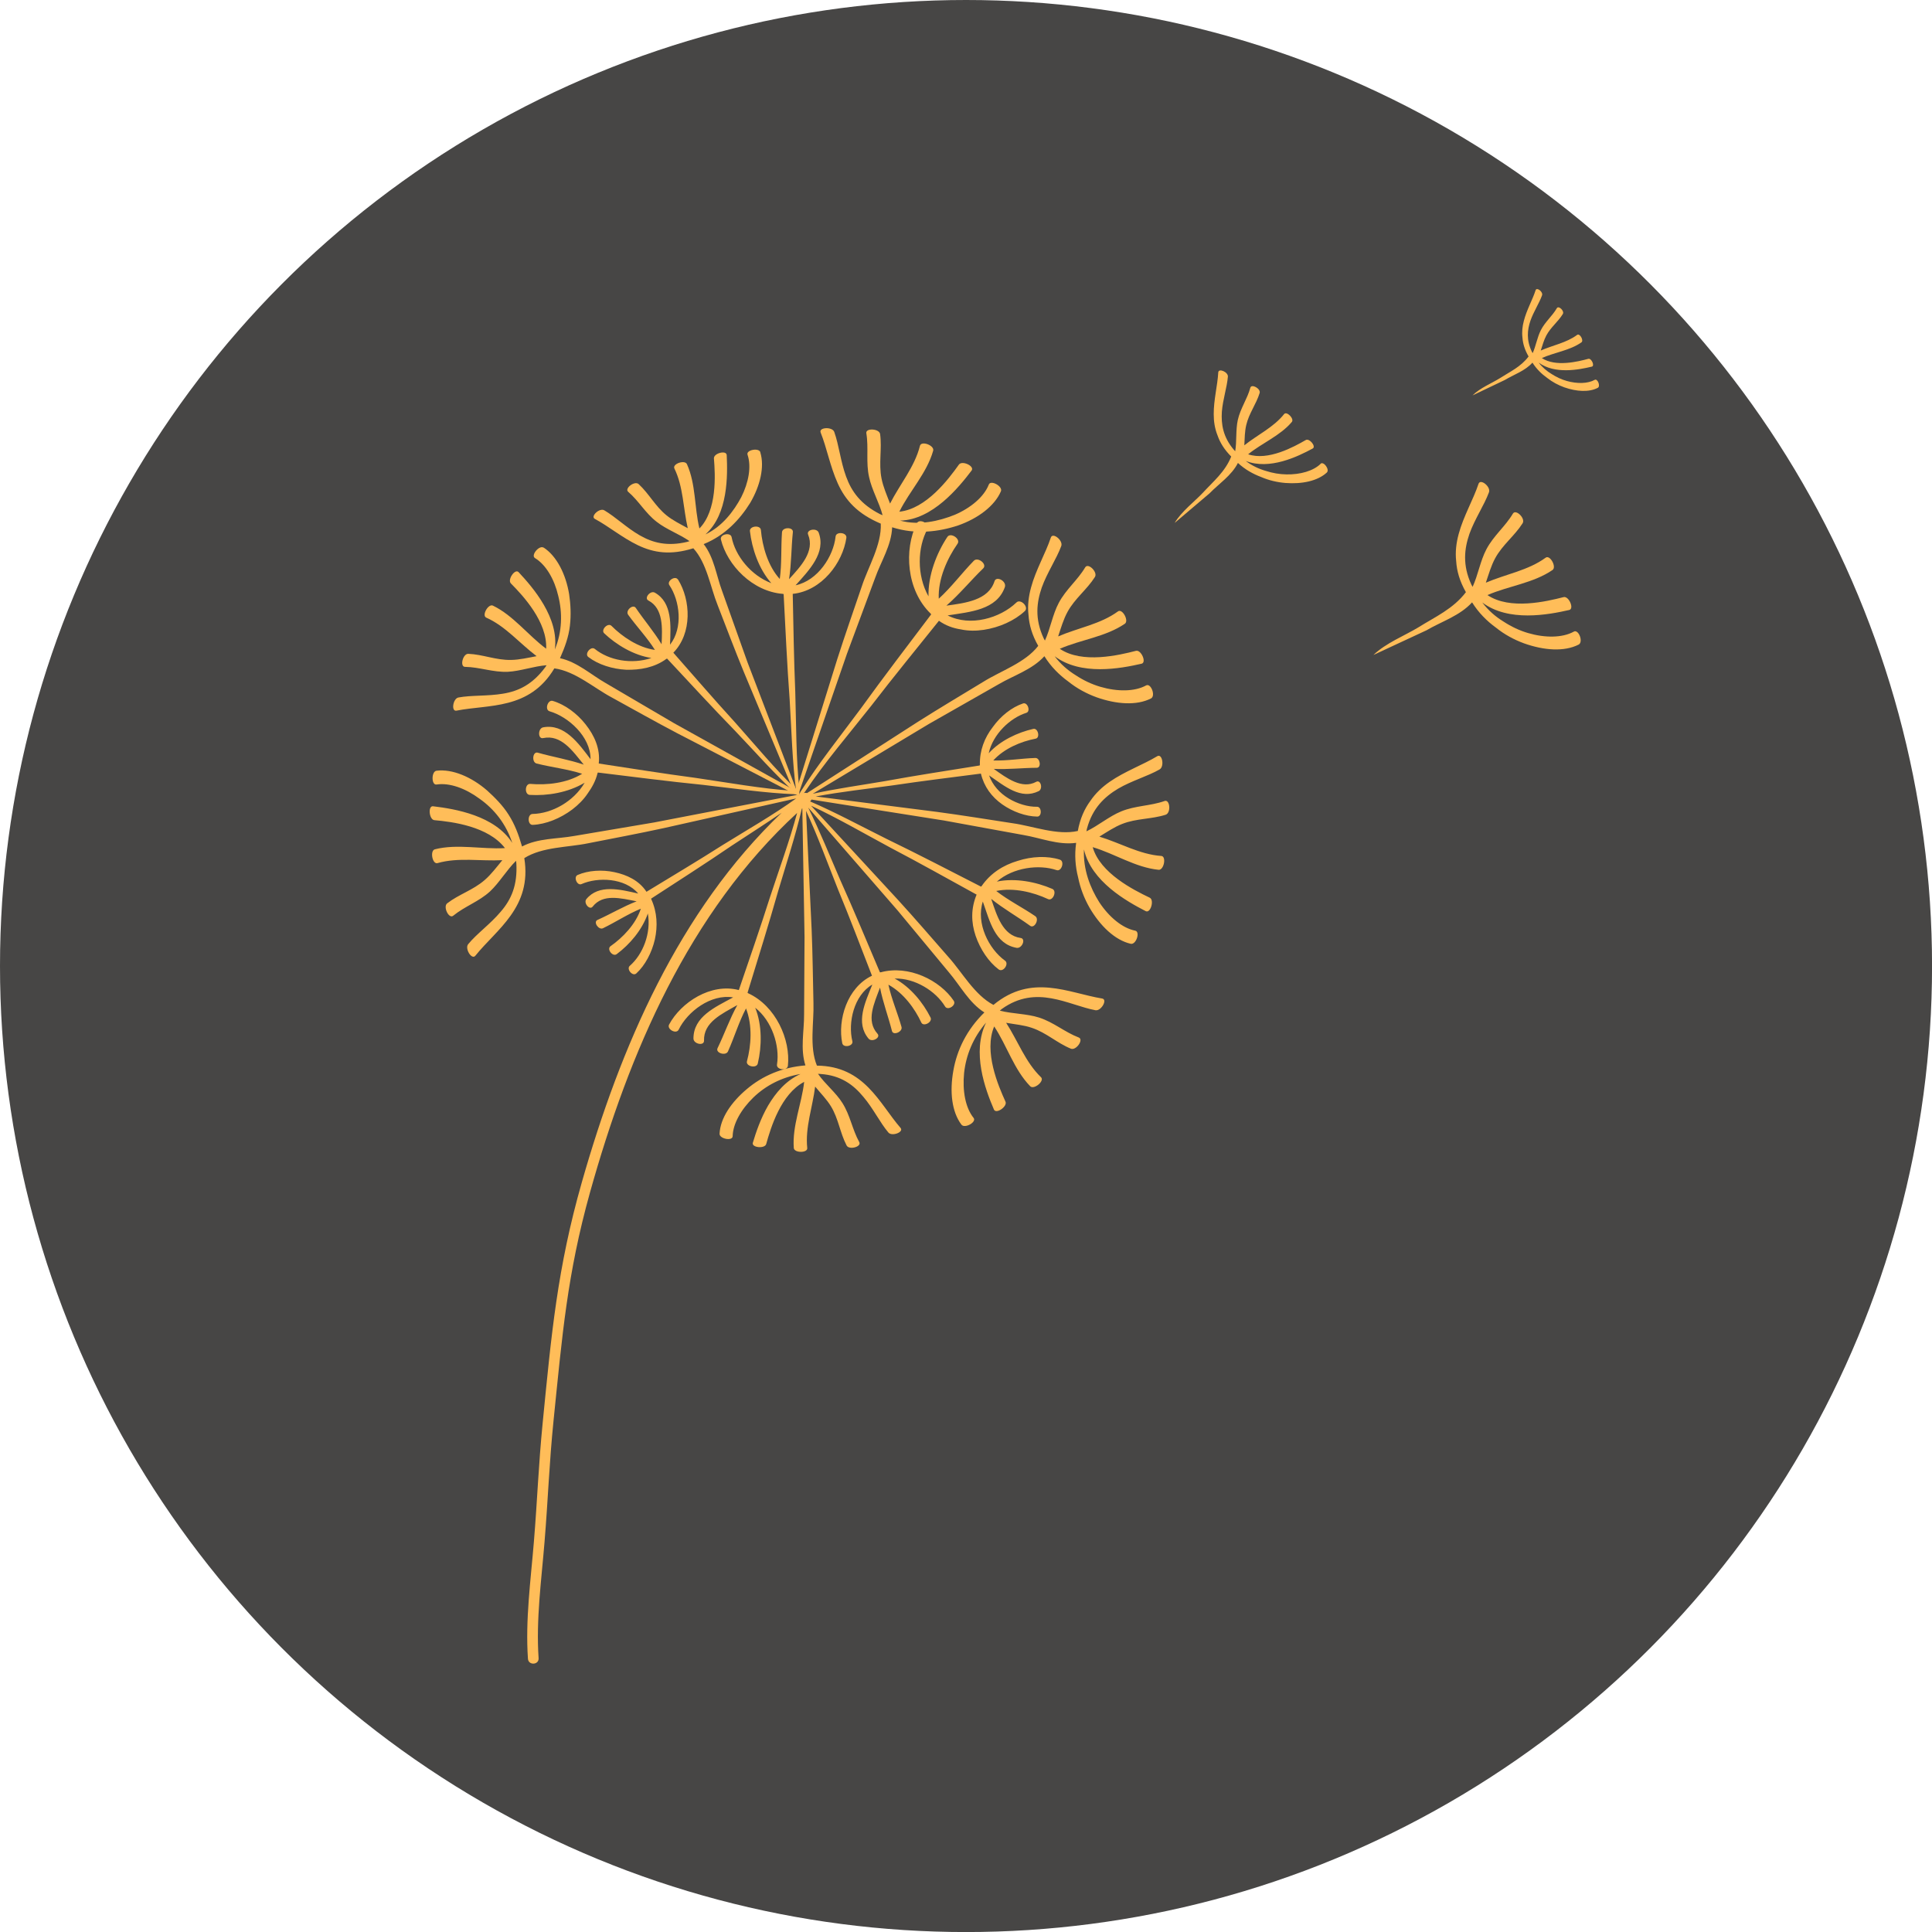 <?xml version="1.0" encoding="UTF-8"?>
<svg id="_레이어_1" data-name="레이어 1" xmlns="http://www.w3.org/2000/svg" xmlns:xlink="http://www.w3.org/1999/xlink" viewBox="0 0 435.15 435.15">
  <defs>
    <style>
      .cls-1 {
        fill: none;
      }

      .cls-2 {
        clip-path: url(#clippath-1);
      }

      .cls-3 {
        fill: #474645;
      }

      .cls-4 {
        fill: #ffbd59;
      }

      .cls-5 {
        clip-path: url(#clippath);
      }
    </style>
    <clipPath id="clippath">
      <rect class="cls-1" x="96.31" y="116.49" width="167.82" height="258.67"/>
    </clipPath>
    <clipPath id="clippath-1">
      <rect class="cls-1" x="330.8" y="64.49" width="29.66" height="25.33"/>
    </clipPath>
  </defs>
  <circle class="cls-3" cx="217.58" cy="217.58" r="217.58"/>
  <path class="cls-4" d="M124.51,157.87c-1.15-.35-1.89,2.03-.71,2.34,4.19,1.21,9.24,5.7,9.21,10.79-2.73-3.61-5.9-8.07-10.68-7.18-1.21.25-1.21,2.71.02,2.42,4.04-.84,6.61,2.87,9.13,5.98-3.39-1.15-6.9-1.71-10.35-2.69-1.17-.34-1.43,2.15-.27,2.44,3.41.86,6.91,1.24,10.26,2.31-3.42,2.14-8.05,2.6-11.67,2.28-1.25-.11-1.37,2.42-.12,2.48,3.96.23,8.57-.5,12.35-2.74-2.49,4.26-7.39,6.94-11.71,7.03-1.21,0-1.19,2.52.02,2.46,2.96-.13,6.24-1.46,8.92-3.48,1.33-1.02,2.53-2.21,3.44-3.57.97-1.35,1.82-2.86,2.23-4.58.04-.05.05-.11.08-.16,7.9.96,15.78,1.99,23.69,2.78,6.9.78,13.89,1.84,20.73,2.11,1.18.06.69-.67-.45-.77-7.18-.48-14.71-1.86-21.94-2.91-7.28-.96-14.55-2.14-21.83-3.24.38-3.31-.97-6.3-2.96-8.81-1.93-2.47-4.66-4.48-7.39-5.29Z"/>
  <path class="cls-4" d="M122.44,123.35c-.99-.64-2.96,1.74-1.94,2.35,2.47,1.5,4.37,4.78,5.23,8.49.97,3.83.91,8.05-.76,12.09.96-7.11-4.86-13.88-8.16-17.41-.81-.88-2.58,1.7-1.74,2.54,2.8,2.82,8.23,8.7,7.94,14.7-4.11-3.05-7.39-7.48-11.98-9.7-1.06-.51-2.59,2.23-1.51,2.7,4.34,1.93,7.54,5.81,11.34,8.68-1.93.36-3.91.83-5.79.85-3.4.06-6.31-1.24-9.6-1.38-1.23-.04-1.97,2.94-.72,2.94,3.3.05,6.31,1.26,9.65,1.11,2.78-.14,5.81-1.26,8.71-1.48-.11.17-.2.3-.31.47-2.84,3.82-5.93,5.36-9.51,5.94-3.52.59-7.09.31-10.04.86-1.24.23-1.69,3.23-.42,2.96,7.21-1.44,16.41-.1,22.03-9.52,4.67.63,8.91,4.41,12.89,6.53,4.92,2.71,9.82,5.47,14.8,8.09l26.55,13.74c1.05.55,1.36-.05.33-.64l-27.66-15.4-15.32-8.99c-3.34-1.9-6.45-4.79-10.32-5.62,1.11-2.49,1.95-4.84,2.23-7.29.29-2.44.16-4.89-.17-7.11-.74-4.51-2.79-8.59-5.74-10.52Z"/>
  <path class="cls-4" d="M152.68,130.52c-.62-.95-2.57.36-1.91,1.29,2.34,3.47,3.14,9.6.14,13.4.18-4.32.55-9.5-3.43-11.73-1.02-.55-2.49,1.26-1.43,1.78,3.38,1.79,3.13,6.18,2.96,9.85-1.72-2.86-3.92-5.4-5.8-8.18-.64-.96-2.43.59-1.72,1.55,1.95,2.69,4.24,5.09,6.02,7.9-3.74-.51-7.36-2.98-9.78-5.41-.81-.81-2.48.9-1.64,1.68,2.7,2.55,6.6,4.94,10.63,5.55-4.45,1.5-9.56.54-12.75-2.04-.88-.72-2.38,1.11-1.47,1.81,2.22,1.71,5.4,2.72,8.55,2.88,3.1.07,6.36-.48,9.04-2.45.05-.01.1-.05.15-.07,5.13,5.49,10.21,11.03,15.44,16.4,4.52,4.74,8.93,9.78,13.7,14.1.79.73,1.01.04.21-.77-4.95-4.74-9.53-10.31-14.12-15.45-4.69-5.12-9.22-10.39-13.81-15.6,4.3-4.4,3.92-11.87,1.05-16.49Z"/>
  <path class="cls-4" d="M171.26,101.86c-.33-1.08-3.27-.52-2.89.56.9,2.64.26,6.24-1.41,9.55-1.71,3.2-4.28,6.6-8.08,8.4,5.16-4.56,5.01-13.36,4.8-17.86-.06-1.19-2.98-.43-2.88.76.31,3.77.73,11.67-3.27,15.76-1.16-4.8-.78-9.98-2.81-14.49-.48-1.05-3.35-.07-2.82.99,2.01,4.1,1.97,8.96,3.01,13.44-1.65-.91-3.39-1.76-4.79-2.9-2.54-2.05-3.92-4.86-6.28-7.04-.9-.81-3.26.99-2.34,1.75,2.41,2.07,3.87,4.81,6.42,6.76,2.19,1.72,5.11,2.75,7.38,4.34-.18.05-.33.1-.53.17-4.48,1.06-7.73.22-10.69-1.48-2.94-1.69-5.44-4.14-7.97-5.63-1.07-.63-3.21,1.38-2.12,1.94,3.06,1.63,6.14,4.22,9.7,5.93,3.57,1.7,7.34,2.29,12.47.68,3.05,3.32,3.84,8.76,5.47,12.79,1.96,5.05,3.87,10.12,5.93,15.13l11.09,26.55c.44,1.05,1.01.77.62-.3l-10.9-28.47-5.74-16.11c-1.29-3.47-1.8-7.55-4.14-10.53,4.82-1.95,8.17-5.57,10.48-9.29,2.24-3.81,3.27-8.11,2.28-11.36Z"/>
  <path class="cls-4" d="M190.63,121.11c.15-1.2-2.33-1.46-2.43-.25-.47,4.42-3.99,9.9-9.01,10.97,3.08-3.42,6.9-7.34,5.2-11.88-.45-1.14-2.87-.67-2.37.48,1.53,3.76-1.67,7.15-4.3,10.02.55-3.49.49-7.05.86-10.59.14-1.2-2.37-1.18-2.45.03-.25,3.52-.02,7.02-.5,10.52-2.68-2.94-3.93-7.4-4.25-11.03-.1-1.2-2.61-.93-2.47.26.45,3.92,1.98,8.49,4.82,11.71-4.63-1.76-8.12-6.18-8.94-10.35-.21-1.19-2.69-.68-2.42.49,1.42,5.81,7.11,11.74,13.96,12.27.06.03.12.03.17.05.42,7.94.77,15.89,1.36,23.82.43,6.93.57,13.99,1.5,20.79.15,1.19.8.72.7-.46-.79-7.21-.71-14.84-.94-22.14-.31-7.35-.41-14.7-.57-22.06,6.49-.67,11.27-6.94,12.09-12.67Z"/>
  <path class="cls-4" d="M225.44,110.65c.47-1.11-2.3-2.64-2.73-1.51-1.07,2.75-4.05,5.26-7.67,6.81-3.59,1.44-7.99,2.45-12.31,1.31,7.3-.18,13.19-7.45,16.1-11.27.76-1.01-2.15-2.36-2.86-1.34-2.33,3.28-7.36,9.98-13.41,10.6,2.36-4.73,6.18-8.67,7.62-13.73.34-1.2-2.68-2.33-2.98-1.1-1.17,4.71-4.52,8.65-6.73,13-.72-1.87-1.55-3.76-1.92-5.65-.68-3.41.14-6.64-.32-10.01-.18-1.24-3.33-1.41-3.1-.17.55,3.32-.14,6.56.62,9.88.61,2.87,2.29,5.73,3.04,8.57-.19-.08-.34-.15-.54-.22-4.36-2.21-6.45-5.08-7.69-8.51-1.24-3.38-1.6-7.08-2.66-10.03-.45-1.22-3.55-1.06-3.06.15,1.38,3.42,2.12,7.61,3.85,11.44,1.74,3.84,4.43,6.85,9.69,9.07.21,4.79-2.85,9.75-4.28,14.14-1.85,5.45-3.76,10.88-5.51,16.35l-9.1,29.2c-.36,1.15.29,1.32.71.18l10.58-30.61,6.33-17.04c1.32-3.71,3.69-7.37,3.83-11.4,5.25,1.68,10.45,1.05,14.88-.42,4.44-1.56,8.21-4.37,9.62-7.69Z"/>
  <g class="cls-5">
    <path class="cls-4" d="M262.25,180.43c-3.17,1.11-6.54,1.01-9.72,2.32-2.72,1.11-5.2,3.25-7.83,4.49.04-.2.07-.36.11-.57,1.25-4.7,4.02-7.23,7.03-9.04,3.08-1.8,6.65-2.79,9.34-4.33,1.14-.65.6-3.67-.54-2.97-3.23,1.94-7.31,3.4-10.68,5.74-1.7,1.18-3.19,2.57-4.39,4.34-1.31,1.78-2.29,3.94-2.81,6.75-4.65,1.05-10.09-1.1-14.67-1.74-5.69-.87-11.37-1.8-17.07-2.56l-27.29-3.47c5.67-1.07,11.64-1.71,17.35-2.5,6.6-.99,13.23-1.79,19.85-2.65.72,2.97,2.42,5.24,4.8,6.93,2.38,1.67,5.31,2.72,7.89,2.75,1.1.02,1.04-2.24-.06-2.21-2.01.04-4.39-.66-6.4-1.88-2-1.22-3.58-2.94-4.39-5.19,3.55,2.44,7.12,5.54,11.18,3.55,1.02-.52.46-2.66-.56-2.1-3.23,1.74-6.63-.82-9.56-2.91,3.23.16,6.43-.23,9.67-.25,1.1.01.78-2.25-.3-2.21-3.18.1-6.32.66-9.48.56,2.47-2.72,6.26-4.28,9.54-4.91,1.07-.2.54-2.45-.53-2.2-3.49.79-7.46,2.63-10.04,5.49.95-4.31,4.85-7.97,8.46-9.1,1.05-.31.31-2.47-.73-2.12-2.55.86-5.03,2.84-6.77,5.26-1.94,2.49-3.01,5.36-2.95,8.55-.03.05-.02.1-.04.16-7.13,1.15-14.26,2.23-21.37,3.53-5.4.92-10.89,1.68-16.23,2.84l26.14-15.71,15.77-8.98c3.4-1.99,7.51-3.26,10.26-6.29,1.47,2.35,3.32,4.2,5.37,5.69,1.92,1.55,4.09,2.72,6.32,3.54,4.51,1.61,9.07,1.93,12.31.29,1.13-.56,0-3.54-1.09-2.94-2.58,1.42-6.49,1.43-10.3.31-1.91-.56-3.77-1.43-5.5-2.57-1.81-1.11-3.45-2.52-4.8-4.32,5.91,4.45,14.83,2.78,19.58,1.69,1.19-.27-.1-3.21-1.27-2.9-3.82.98-12.1,2.96-17.15-.46,4.78-2.08,10.32-2.68,14.65-5.64.99-.68-.57-3.51-1.55-2.78-3.94,2.88-8.93,3.68-13.47,5.63.63-1.89,1.19-3.84,2.11-5.52,1.65-3.03,4.34-4.98,6.17-7.86.7-1.09-1.53-3.29-2.19-2.17-1.7,2.88-4.35,4.96-5.96,8.02-1.38,2.59-1.89,5.83-3.11,8.47-.1-.18-.18-.32-.28-.51-2.05-4.41-1.58-8.1-.43-11.44,1.21-3.37,3.31-6.42,4.39-9.34.47-1.26-1.93-3.18-2.35-1.91-1.16,3.51-3.4,7.29-4.46,11.26-.54,1.99-.81,4.04-.57,6.16.15,2.21.78,4.49,2.19,6.97-2.89,3.79-8.45,5.64-12.36,8.09-4.92,2.99-9.87,5.93-14.73,9.01l-24.96,16.05c-.23-.06-.48-.07-.73.01.06-.07.13-.14.19-.22,4.46-6.66,9.97-13.09,14.99-19.45,4.97-6.47,10.15-12.78,15.24-19.14,1.52,1.08,3.19,1.68,4.93,1.94,1.66.36,3.41.36,5.16.1,3.49-.52,6.96-2.07,9.26-4.23.98-.91-.97-2.87-1.91-1.92-3.61,3.49-10.4,5.52-15.48,2.9,5.14-.8,11.04-1.23,12.88-6.35.49-1.36-1.94-2.65-2.33-1.33-1.37,4.26-6.52,4.89-10.83,5.48,2.97-2.58,5.46-5.65,8.29-8.39.97-.93-1.19-2.67-2.11-1.72-2.71,2.78-5,5.9-7.9,8.55-.2-4.4,1.91-9.07,4.23-12.38.77-1.09-1.57-2.65-2.3-1.53-2.41,3.65-4.36,8.63-4.24,13.38-2.69-4.76-2.49-11.04-.23-15.16.67-1.16-1.79-2.49-2.41-1.3-2.92,5.93-2.34,15.07,3.13,20.35.05.07.07.1.11.17-5.31,7.04-10.67,14.03-15.83,21.18-4.58,6.19-9.47,12.27-13.58,18.76-.2.31-.27.53-.26.67-.13.03-.18.09-.23.15-.16-.06-.39-.07-.73-.02l-31.81,6.13-17.92,3.03c-3.87.7-8.21.48-11.79,2.38-.77-2.69-1.67-5.06-3.03-7.17-1.32-2.1-3.15-3.92-4.84-5.45-3.51-3.04-7.8-4.89-11.39-4.45-1.19.15-1.19,3.31.01,3.11,2.94-.45,6.53.87,9.69,3.21,3.33,2.35,5.97,5.69,7.36,9.95-3.94-6.19-12.91-7.67-17.83-8.26-1.21-.16-.91,3.02.29,3.13,4.06.36,12.14,1.39,15.89,6.29-5.23.31-10.71-1.01-15.78.27-1.17.3-.56,3.46.6,3.11,4.67-1.34,9.72-.4,14.59-.66-1.28,1.56-2.52,3.22-3.98,4.48-2.64,2.29-5.76,3.18-8.44,5.24-.99.78.4,3.6,1.36,2.79,2.63-2.14,5.78-3.17,8.3-5.48,2.08-1.95,3.74-4.81,5.85-6.89.03.2.05.36.07.58.27,4.88-1.11,8.11-3.54,10.91-2.34,2.78-5.38,4.93-7.31,7.29-.82.99.81,3.64,1.63,2.59,4.7-5.88,12.8-10.88,11.01-21.97,4.07-2.57,9.88-2.4,14.4-3.35,5.64-1.11,11.3-2.17,16.92-3.39l29.85-6.69s.05-.02.1-.04c-5.2,3.76-11.08,7.1-16.59,10.52-5.65,3.6-11.43,7.04-17.16,10.53-1.67-2.55-4.4-3.82-7.23-4.42-2.79-.6-5.88-.4-8.27.63-1.01.43-.12,2.52.88,2.05,3.64-1.61,9.77-1.42,12.76,2.14-4.03-.92-8.87-2.17-11.68,1.25-.71.88.74,2.6,1.43,1.68,2.32-2.95,6.32-1.88,9.89-1.18-3.05,1.18-5.83,2.85-8.81,4.19-1.03.45.26,2.35,1.24,1.87,2.89-1.4,5.55-3.18,8.52-4.4-1.14,3.5-4.1,6.54-6.82,8.44-.94.66.48,2.47,1.38,1.8,2.92-2.18,5.69-5.38,7.02-9.16.77,4.42-1.1,9.2-4.07,11.79-.83.71.63,2.48,1.47,1.71,1.97-1.8,3.49-4.67,4.18-7.67.65-2.99.53-6.08-.8-9.02,0-.06-.03-.1-.04-.16,6.08-3.96,12.19-7.86,18.19-11.95,3.71-2.46,7.53-4.86,11.2-7.39-23.19,22.19-36.3,52.72-45,83.22-5.53,19.39-6.84,34.13-8.82,54.19-.96,9.76-1.18,17.02-1.98,26.79-.72,8.75-1.94,17.56-1.34,26.35.1,1.54,2.5,1.42,2.4-.13-.59-8.75.63-17.49,1.34-26.2.82-9.98,1.03-17.46,2.04-27.44,1.95-19.07,3.05-32.82,8.2-51.27,8.8-31.47,22.26-62.99,46.65-85.47-1.71,6.31-4.06,12.74-6.11,18.97-2.22,7.01-4.65,13.96-7.02,20.93-6.3-1.65-13.04,2.78-15.71,7.77-.55,1.06,1.64,2.26,2.17,1.13,1.97-4.03,7.22-8.07,12.26-7.25-4.09,2.22-8.95,4.34-8.94,9.28.03,1.24,2.44,1.72,2.38.45-.12-4.13,3.96-5.99,7.5-8-1.73,3.12-2.89,6.48-4.45,9.7-.54,1.08,1.86,1.83,2.35.73,1.44-3.2,2.42-6.57,4.06-9.67,1.48,3.83,1.16,8.36.21,11.89-.31,1.17,2.18,1.69,2.44.51.91-3.85,1.01-8.61-.58-12.56,3.8,2.99,5.56,8.57,4.91,12.77-.21,1.24,2.3,1.51,2.45.32.64-5.88-2.71-13.48-8.94-16.35-.04-.05-.1-.07-.15-.11,2.32-7.6,4.71-15.18,6.88-22.84,1.83-6.17,3.89-12.38,5.35-18.61.04-.03.07-.06.11-.09l.5,28.97-.1,17.4c.03,3.77-.9,7.81.3,11.53-5.27.43-9.7,2.36-13.23,5.36-3.47,2.93-5.93,6.51-6.11,10.02-.06,1.16,2.93,1.73,2.95.57.06-2.82,1.92-6.06,4.67-8.73,2.77-2.67,6.37-4.57,10.62-5.28-3.28,1.45-5.57,4.19-7.29,7.08-1.71,2.94-2.78,6.15-3.45,8.39-.35,1.12,2.71,1.41,3.01.29,1.02-3.67,3.32-11.28,8.55-13.99-.57,4.97-2.71,9.89-2.34,14.89.09,1.15,3.16,1.16,3.03,0-.49-4.64,1.21-9.22,1.78-13.83,1.26,1.52,2.61,2.89,3.55,4.43,1.71,2.79,2.04,5.96,3.54,8.84.57,1.07,3.44.29,2.84-.78-1.57-2.85-2.02-5.99-3.78-8.78-1.49-2.39-3.9-4.25-5.51-6.59.19.01.35.03.56.04,4.6.3,7.44,2.45,9.67,5.16,2.2,2.58,3.72,5.77,5.63,8.03.81.95,3.57-.11,2.73-1.05-4.77-5.49-8.11-13.93-18.83-14.02-1.76-4.3-.63-9.73-.78-14.15-.13-5.51-.18-11.01-.41-16.52l-1.26-26.72c2.63,5.66,4.86,11.82,7.18,17.65,2.67,6.45,5.14,12.98,7.67,19.49-5.59,2.64-7.78,9.97-6.69,15.22.26,1.11,2.57.63,2.27-.49-1.02-4.13.32-10.31,4.5-12.74-1.63,4.07-3.85,8.62-.84,12.19.78.89,2.82-.24,1.99-1.13-2.61-2.94-.76-6.75.58-10.38.65,3.32,1.85,6.47,2.69,9.77.27,1.12,2.46.18,2.15-.91-.9-3.2-2.24-6.26-2.95-9.51,3.41,1.87,5.96,5.39,7.41,8.52.48,1.04,2.6-.1,2.08-1.13-1.69-3.36-4.51-6.85-8.08-8.78,4.6-.12,9.26,2.84,11.35,6.29.6,1.03,2.6-.28,1.97-1.26-3.12-4.67-10.19-8.15-16.47-6.43-.06-.02-.11,0-.17,0-2.95-6.94-5.84-13.91-8.94-20.8-2.36-5.44-4.6-11.02-7.22-16.31l20.13,23.16,11.59,13.98c2.55,2.99,4.52,6.84,7.97,9.01-3.95,3.86-6.18,8.41-7,13.16-.83,4.66-.37,9.19,1.83,12.11.73.97,3.51-.58,2.73-1.53-1.84-2.29-2.53-6.11-2.13-10.1.43-3.99,2.01-7.94,4.95-11.35-3.27,6.67-.2,14.99,1.77,19.57.47,1.13,3.11-.69,2.6-1.78-1.64-3.6-4.93-11.27-2.54-16.93,2.88,4.35,4.46,9.72,8.11,13.47.84.86,3.32-1.2,2.43-2.03-3.51-3.38-5.21-8.19-7.85-12.26,2.02.36,3.98.51,5.8,1.14,3.26,1.09,5.65,3.41,8.78,4.69,1.18.48,2.97-2.07,1.77-2.52-3.18-1.22-5.65-3.44-8.94-4.49-2.78-.89-6.03-.82-8.83-1.56.15-.13.28-.23.44-.37,7.83-5.61,14.95-.88,21.1.28,1.29.23,2.81-2.45,1.49-2.64-7.57-1.25-15.83-5.71-24.47,1.44-4.3-2.27-7.04-7.35-10.13-10.78-3.79-4.32-7.53-8.68-11.42-12.93l-19.53-21.16c6.02,2.81,12.04,6.31,17.91,9.47,6.52,3.41,12.93,7.02,19.38,10.56-1.29,3.1-1.26,6.22-.22,9.29,1.05,3.05,2.93,5.86,5.19,7.56,1.01.76,2.42-1.29,1.42-1.98-3.67-2.66-6.56-8.42-4.99-13.31,1.58,4.48,2.72,9.56,7.62,10.43,1.23.19,2.15-2.07.88-2.23-4.03-.58-5.34-5.02-6.61-8.8,2.77,2.24,5.88,3.97,8.76,6.06.97.72,2.15-1.49,1.16-2.17-2.89-1.97-6.04-3.53-8.79-5.67,3.95-.82,8.35.28,11.67,1.83,1.09.52,2.08-1.83.96-2.3-3.61-1.56-8.33-2.52-12.49-1.64,3.68-3.2,9.49-3.93,13.44-2.59,1.14.41,1.9-2,.74-2.36-2.83-.9-6.32-.74-9.45.27-3.3.97-6.17,2.8-8.16,5.69-.05.03-.08.08-.14.12-7.08-3.62-14.13-7.29-21.29-10.76-5.7-2.84-11.37-5.91-17.2-8.43.15-.14.25-.28.31-.42l29.85,4.72,17.86,3.26c3.88.65,7.84,2.33,11.9,1.77-.39,2.75-.18,5.35.45,7.81.49,2.43,1.38,4.71,2.56,6.78,2.4,4.13,5.73,7.32,9.26,8.14,1.23.3,2.23-2.71,1.03-2.95-2.89-.57-5.9-3.08-8.08-6.39-2.09-3.3-3.66-7.41-3.46-11.9,1.65,7.21,9.6,11.67,13.91,13.89,1.09.56,1.99-2.52.9-3.03-3.6-1.72-11.18-5.52-12.84-11.38,4.99,1.48,9.63,4.58,14.84,5.1,1.2.12,1.82-3.05.6-3.12-4.85-.33-9.22-2.92-13.94-4.35,1.69-1.03,3.38-2.18,5.16-2.87,3.21-1.26,6.53-1.03,9.77-2.06,1.26-.42.98-3.54-.25-3.1Z"/>
  </g>
  <path class="cls-4" d="M354.46,142.27c-2.58,1.42-6.49,1.43-10.3.31-1.91-.56-3.76-1.43-5.5-2.57-1.81-1.1-3.45-2.52-4.8-4.31,5.91,4.45,14.83,2.77,19.58,1.69,1.19-.27-.1-3.21-1.27-2.9-3.83.98-12.1,2.95-17.15-.46,4.78-2.07,10.32-2.68,14.65-5.64,1-.68-.57-3.51-1.54-2.78-3.94,2.88-8.93,3.69-13.47,5.63.64-1.88,1.19-3.84,2.11-5.52,1.65-3.03,4.34-4.99,6.17-7.86.7-1.1-1.53-3.29-2.19-2.17-1.7,2.88-4.35,4.96-5.96,8.02-1.38,2.6-1.89,5.83-3.11,8.47-.1-.18-.18-.32-.28-.51-2.04-4.41-1.58-8.1-.43-11.44,1.21-3.37,3.31-6.42,4.39-9.34.48-1.26-1.93-3.18-2.35-1.91-1.16,3.51-3.39,7.29-4.46,11.26-.54,1.99-.81,4.04-.57,6.17.14,2.2.78,4.49,2.19,6.97-2.9,3.79-6.86,5.51-10.77,7.96-2.88,1.75-7.29,3.51-10.06,6.18l11.96-5.56c3.39-1.99,7.51-3.26,10.26-6.29,1.47,2.35,3.32,4.2,5.37,5.69,1.92,1.55,4.09,2.72,6.32,3.54,4.51,1.61,9.07,1.93,12.3.29,1.14-.56.01-3.53-1.08-2.93Z"/>
  <path class="cls-4" d="M297.44,104.48c-1.65,1.6-4.59,2.43-7.68,2.37-1.56-.02-3.13-.29-4.67-.79-1.59-.46-3.12-1.18-4.51-2.24,5.37,2.11,11.73-.99,15.08-2.8.84-.44-.74-2.39-1.56-1.91-2.67,1.54-8.49,4.74-12.98,3.21,3.16-2.56,7.2-4.16,9.84-7.28.61-.72-1.16-2.52-1.74-1.77-2.37,2.98-5.95,4.63-8.96,7.03.08-1.55.09-3.14.44-4.59.61-2.62,2.23-4.65,3.01-7.19.3-.97-1.83-2.16-2.1-1.18-.68,2.52-2.24,4.64-2.82,7.27-.49,2.23-.21,4.78-.58,7.02-.11-.11-.2-.2-.31-.33-2.45-2.89-2.87-5.77-2.7-8.52.21-2.79,1.16-5.52,1.36-7.94.1-1.05-2.11-1.99-2.17-.95-.15,2.88-1.04,6.19-1.02,9.4,0,1.61.23,3.2.85,4.75.56,1.63,1.52,3.21,3.09,4.79-1.39,3.45-4.01,5.57-6.45,8.22-1.8,1.91-4.76,4.15-6.29,6.73l7.84-6.65c2.14-2.2,4.97-4.01,6.41-6.86,1.59,1.47,3.37,2.47,5.21,3.16,1.77.77,3.65,1.2,5.49,1.35,3.72.28,7.22-.43,9.31-2.34.74-.66-.73-2.66-1.42-1.97Z"/>
  <g class="cls-2">
    <path class="cls-4" d="M359.19,85.55c-1.57.88-3.96.91-6.29.26-1.17-.33-2.31-.85-3.38-1.54-1.11-.66-2.13-1.52-2.96-2.6,3.64,2.68,9.07,1.6,11.97.91.72-.17-.09-1.95-.79-1.76-2.33.63-7.38,1.88-10.47-.17,2.91-1.3,6.29-1.7,8.91-3.53.61-.42-.37-2.14-.96-1.69-2.39,1.78-5.43,2.31-8.19,3.52.38-1.15.7-2.35,1.25-3.38.99-1.86,2.63-3.07,3.72-4.84.42-.68-.95-2-1.35-1.31-1.02,1.77-2.63,3.05-3.59,4.93-.82,1.59-1.12,3.57-1.85,5.19-.06-.1-.11-.2-.18-.31-1.28-2.68-1.02-4.93-.33-6.98.72-2.06,1.98-3.94,2.62-5.73.29-.77-1.19-1.93-1.45-1.15-.69,2.15-2.03,4.47-2.65,6.91-.32,1.22-.47,2.47-.31,3.77.1,1.34.5,2.73,1.38,4.24-1.74,2.33-4.16,3.41-6.53,4.93-1.74,1.08-4.43,2.18-6.1,3.84l7.27-3.47c2.06-1.24,4.56-2.04,6.23-3.91.91,1.43,2.05,2.54,3.31,3.44,1.18.93,2.52,1.64,3.89,2.13,2.76.96,5.55,1.13,7.52.1.66-.35-.04-2.16-.7-1.79Z"/>
  </g>
</svg>